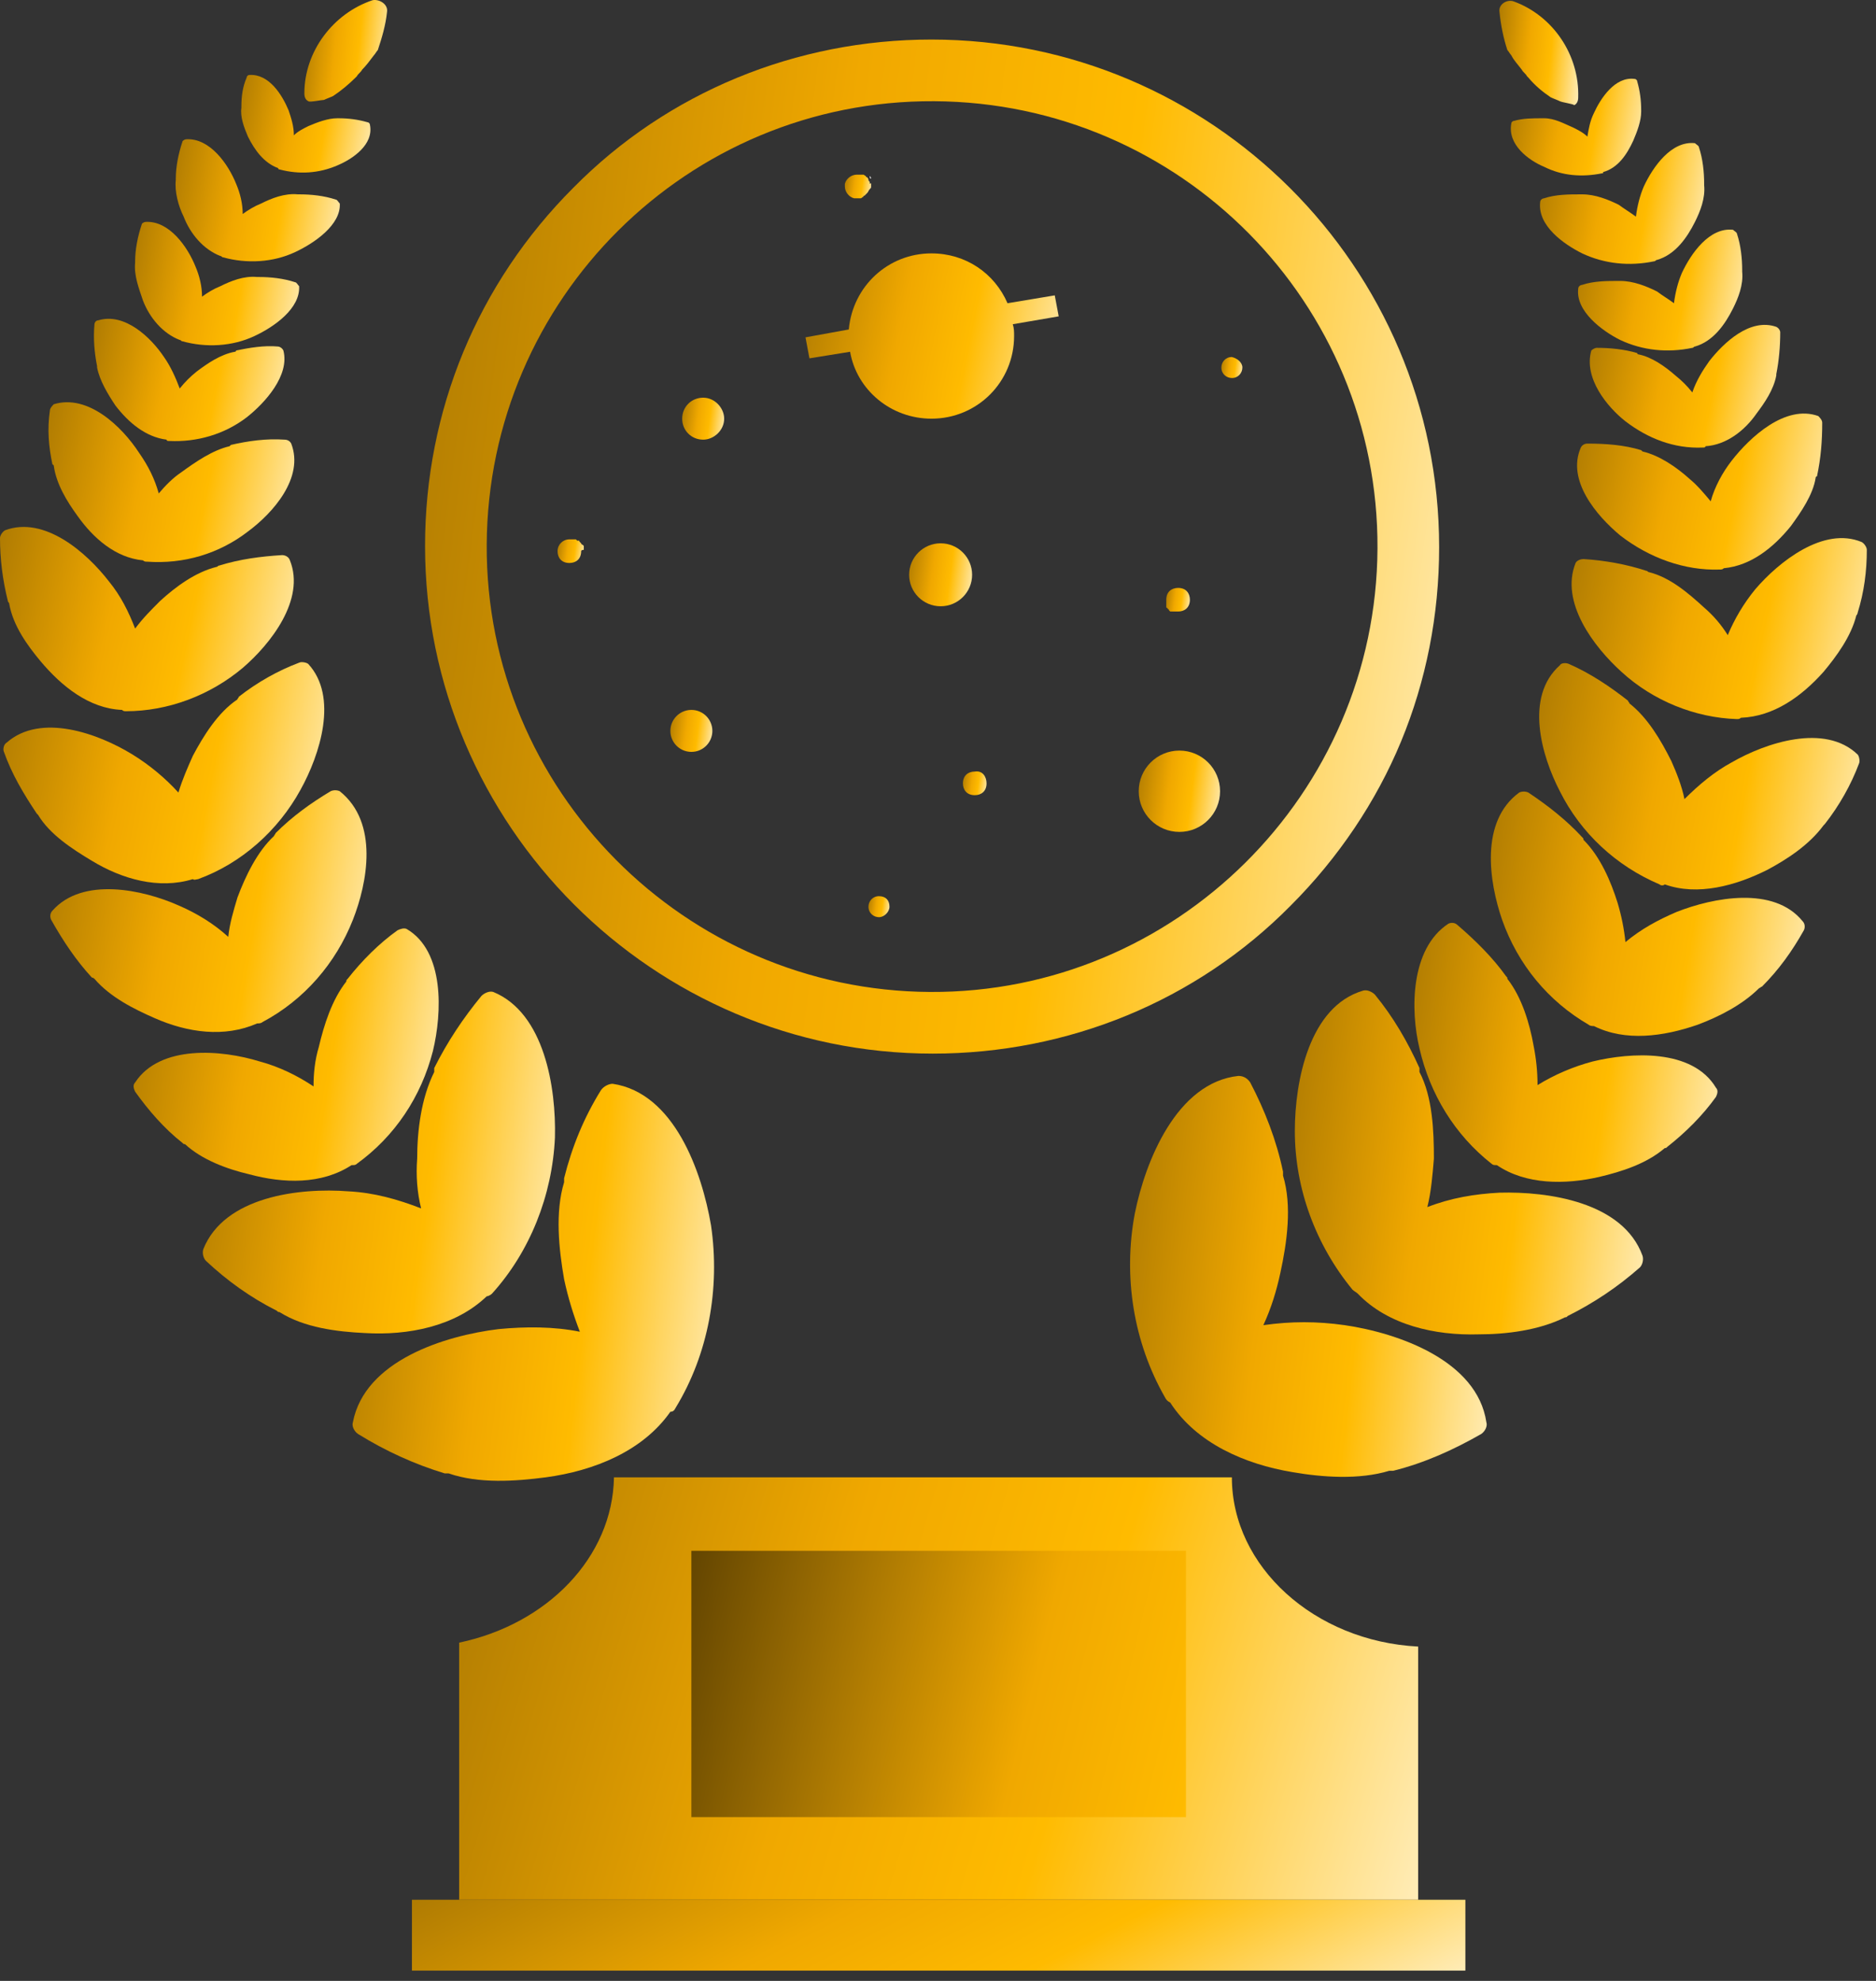 <svg width="143" height="151" viewBox="0 0 143 151" fill="none" xmlns="http://www.w3.org/2000/svg">
<rect x="0" y="0" width="143" height="151" fill="#333333" stroke="none"/>
<path d="M54.2 93.415C54.9 98.215 54 103.215 51.5 107.315C51.4 107.515 51.3 107.615 51.1 107.615C49 110.615 45.3 112.115 41.6 112.615C39.3 112.915 36.5 113.115 34.2 112.315C34.1 112.315 34 112.315 33.9 112.315C31.6 111.615 29.4 110.615 27.3 109.315C27 109.115 26.8 108.715 26.9 108.415C27.8 103.715 33.9 101.815 38 101.315C40.1 101.115 42.2 101.115 44.2 101.515C43.7 100.215 43.3 98.915 43 97.515C42.6 95.215 42.3 92.415 43 90.115C43 90.015 43 89.915 43 89.815C43.6 87.415 44.5 85.215 45.8 83.115C46 82.815 46.4 82.615 46.7 82.615C51.4 83.315 53.5 89.315 54.2 93.415Z" fill="url(#paint0_linear_39_9977)"/>
<path d="M42.3 86.715C42.1 91.115 40.4 95.415 37.5 98.615C37.4 98.715 37.2 98.815 37.1 98.815C34.7 101.115 31.1 101.815 27.8 101.615C25.7 101.515 23.2 101.215 21.3 100.015C21.2 100.015 21.2 100.015 21.1 99.915C19.1 98.915 17.3 97.615 15.7 96.115C15.5 95.915 15.4 95.515 15.5 95.215C17.1 91.215 22.8 90.515 26.6 90.815C28.5 90.915 30.3 91.415 32.1 92.115C31.8 90.915 31.7 89.615 31.8 88.315C31.8 86.215 32.1 83.715 33.1 81.715C33.1 81.615 33.1 81.515 33.1 81.415C34.1 79.415 35.3 77.615 36.7 75.915C36.9 75.715 37.3 75.515 37.6 75.615C41.5 77.215 42.4 82.915 42.3 86.715Z" fill="url(#paint1_linear_39_9977)"/>
<path d="M33 80.115C32.1 83.615 30.1 86.615 27.2 88.715C27.1 88.815 27 88.815 26.8 88.815C24.5 90.315 21.6 90.215 19 89.515C17.3 89.115 15.4 88.415 14.1 87.215C14 87.215 14 87.215 13.9 87.115C12.5 86.015 11.3 84.615 10.3 83.215C10.2 83.015 10.1 82.715 10.3 82.515C12.2 79.615 16.9 80.015 19.8 80.915C21.3 81.315 22.7 82.015 23.9 82.815C23.9 81.815 24 80.815 24.3 79.815C24.7 78.115 25.3 76.215 26.4 74.815C26.4 74.715 26.4 74.715 26.5 74.615C27.6 73.215 28.9 71.915 30.3 70.915C30.5 70.815 30.8 70.715 31 70.815C33.9 72.515 33.7 77.215 33 80.115Z" fill="url(#paint2_linear_39_9977)"/>
<path d="M26.9 70.115C25.6 73.415 23.2 76.215 20 77.915C19.9 78.015 19.7 78.015 19.6 78.015C17.1 79.115 14.3 78.715 11.8 77.615C10.2 76.915 8.4 76.015 7.2 74.615C7.2 74.615 7.1 74.515 7 74.515C5.8 73.215 4.8 71.715 3.9 70.115C3.8 69.915 3.8 69.615 4 69.415C6.3 66.815 10.9 67.815 13.6 69.015C15 69.615 16.3 70.415 17.4 71.415C17.5 70.415 17.8 69.415 18.1 68.415C18.7 66.815 19.6 64.915 20.9 63.715C20.9 63.615 21 63.615 21 63.515C22.3 62.215 23.7 61.215 25.2 60.315C25.4 60.215 25.7 60.215 25.9 60.315C28.9 62.715 28 67.315 26.9 70.115Z" fill="url(#paint3_linear_39_9977)"/>
<path d="M22.9 60.215C21.2 63.315 18.4 65.815 15.1 67.015C15 67.015 14.8 67.115 14.7 67.015C12.1 67.815 9.3 67.015 7 65.615C5.5 64.715 3.8 63.615 2.9 62.115L2.8 62.015C1.8 60.515 0.9 59.015 0.3 57.315C0.2 57.115 0.3 56.715 0.5 56.615C3.1 54.315 7.5 55.915 10.1 57.515C11.4 58.315 12.6 59.315 13.6 60.415C13.9 59.415 14.3 58.515 14.7 57.615C15.5 56.115 16.6 54.315 18.1 53.315C18.1 53.215 18.2 53.215 18.2 53.115C19.6 52.015 21.2 51.115 22.8 50.515C23 50.415 23.4 50.515 23.5 50.615C25.8 53.115 24.4 57.515 22.9 60.215Z" fill="url(#paint4_linear_39_9977)"/>
<path d="M18.5 50.915C16 53.015 12.8 54.215 9.6 54.215C9.5 54.215 9.4 54.215 9.3 54.115C6.8 54.015 4.7 52.315 3.1 50.415C2.1 49.215 1 47.715 0.7 46.015C0.7 45.915 0.6 45.915 0.6 45.815C0.2 44.215 0 42.615 0 41.015C0 40.815 0.2 40.515 0.4 40.415C3.4 39.315 6.6 42.115 8.3 44.315C9.2 45.415 9.8 46.615 10.3 47.915C10.9 47.115 11.5 46.515 12.2 45.815C13.4 44.715 14.9 43.615 16.5 43.215C16.6 43.215 16.6 43.115 16.7 43.115C18.3 42.615 19.9 42.415 21.5 42.315C21.7 42.315 22 42.415 22.1 42.715C23.3 45.715 20.6 49.115 18.5 50.915Z" fill="url(#paint5_linear_39_9977)"/>
<path d="M18.9 40.515C16.7 42.215 14 43.015 11.2 42.815C11.1 42.815 11 42.815 10.9 42.715C8.8 42.515 7.1 41.015 5.9 39.315C5.1 38.215 4.3 36.915 4.1 35.515C4.1 35.515 4.1 35.415 4 35.415C3.7 34.015 3.6 32.715 3.8 31.315C3.8 31.115 4 30.915 4.1 30.815C6.7 30.015 9.3 32.515 10.6 34.515C11.3 35.515 11.8 36.515 12.1 37.615C12.6 37.015 13.2 36.415 13.8 36.015C14.9 35.215 16.2 34.315 17.5 34.015L17.6 33.915C18.9 33.615 20.3 33.415 21.7 33.515C21.9 33.515 22.1 33.615 22.2 33.815C23.2 36.415 20.8 39.115 18.9 40.515Z" fill="url(#paint6_linear_39_9977)"/>
<path d="M18.8 31.815C17.1 33.115 15 33.715 12.9 33.615C12.8 33.615 12.7 33.615 12.7 33.515C11.1 33.315 9.8 32.215 8.8 30.915C8.2 30.015 7.6 29.015 7.4 28.015V27.915C7.2 26.915 7.1 25.815 7.2 24.715C7.2 24.615 7.3 24.415 7.5 24.415C9.5 23.815 11.5 25.715 12.5 27.215C13 27.915 13.4 28.815 13.7 29.615C14.1 29.115 14.5 28.715 15 28.315C15.8 27.715 16.8 27.015 17.9 26.815C17.9 26.815 18 26.815 18 26.715C19 26.515 20.1 26.315 21.2 26.415C21.3 26.415 21.5 26.515 21.6 26.715C22.1 28.615 20.2 30.715 18.8 31.815Z" fill="url(#paint7_linear_39_9977)"/>
<path d="M19.4 25.615C17.7 26.415 15.7 26.515 13.9 26.015C13.8 26.015 13.8 25.915 13.7 25.915C12.4 25.415 11.4 24.215 10.9 22.915C10.6 22.015 10.2 21.015 10.3 20.015V19.915C10.3 19.015 10.5 18.015 10.8 17.115C10.8 17.015 11 16.915 11.1 16.915C12.9 16.815 14.3 18.815 14.9 20.315C15.2 21.015 15.4 21.815 15.4 22.615C15.8 22.315 16.3 22.015 16.8 21.815C17.6 21.415 18.6 21.015 19.6 21.115H19.7C20.6 21.115 21.6 21.215 22.5 21.515C22.6 21.515 22.7 21.715 22.8 21.815C22.9 23.515 20.9 24.915 19.4 25.615Z" fill="url(#paint8_linear_39_9977)"/>
<path d="M22.5 19.215C20.8 20.015 18.8 20.115 17 19.615C16.9 19.615 16.9 19.515 16.8 19.515C15.5 19.015 14.5 17.815 14 16.515C13.6 15.715 13.3 14.615 13.4 13.715V13.615C13.4 12.715 13.6 11.715 13.9 10.815C13.9 10.715 14.1 10.615 14.2 10.615C16 10.515 17.4 12.515 18 14.015C18.3 14.715 18.5 15.515 18.5 16.315C18.9 16.015 19.4 15.715 19.9 15.515C20.7 15.115 21.7 14.715 22.7 14.815H22.8C23.7 14.815 24.7 14.915 25.6 15.215C25.7 15.215 25.8 15.415 25.9 15.515C26 17.115 24 18.515 22.5 19.215Z" fill="url(#paint9_linear_39_9977)"/>
<path d="M25.7 12.615C24.3 13.215 22.8 13.315 21.3 12.915C21.2 12.915 21.2 12.815 21.2 12.815C20.1 12.415 19.4 11.415 18.9 10.415C18.6 9.715 18.3 8.915 18.4 8.215C18.4 8.215 18.4 8.215 18.4 8.115C18.4 7.315 18.5 6.615 18.8 5.915C18.8 5.815 18.9 5.715 19 5.715C20.5 5.615 21.5 7.215 22 8.415C22.2 9.015 22.4 9.615 22.4 10.315C22.7 10.015 23.1 9.815 23.5 9.615C24.2 9.315 25 9.015 25.7 9.015H25.8C26.6 9.015 27.3 9.115 28 9.315C28.1 9.315 28.2 9.415 28.2 9.515C28.5 11.015 26.9 12.115 25.7 12.615Z" fill="url(#paint10_linear_39_9977)"/>
<path d="M24.7 7.615C24.9 7.515 25.2 7.415 25.4 7.315C26 6.915 26.6 6.415 27.1 5.915C27.1 5.915 27.1 5.915 27.2 5.815C27.3 5.615 27.5 5.515 27.6 5.315C27.9 5.015 28.2 4.615 28.5 4.215C28.6 4.115 28.7 3.915 28.8 3.815C29.1 2.915 29.4 1.915 29.5 0.915C29.6 0.315 28.9 -0.085 28.4 0.015C25.4 1.015 23.2 3.915 23.2 7.115C23.2 7.415 23.3 7.615 23.5 7.715C23.6 7.815 24.5 7.615 24.7 7.615Z" fill="url(#paint11_linear_39_9977)"/>
<path d="M86.5 92.515C85.6 97.315 86.4 102.315 88.8 106.515C88.9 106.715 89 106.815 89.2 106.915C91.2 110.015 94.9 111.615 98.5 112.215C100.8 112.615 103.6 112.815 105.9 112.115C106 112.115 106.1 112.115 106.2 112.115C108.6 111.515 110.8 110.515 112.9 109.315C113.2 109.115 113.4 108.715 113.3 108.415C112.6 103.715 106.6 101.615 102.5 101.015C100.4 100.715 98.4 100.715 96.3 101.015C96.9 99.715 97.3 98.415 97.6 97.015C98.1 94.715 98.5 91.915 97.8 89.615C97.8 89.515 97.8 89.415 97.8 89.315C97.3 86.915 96.4 84.615 95.3 82.515C95.1 82.215 94.8 82.015 94.4 82.015C89.7 82.515 87.3 88.515 86.5 92.515Z" fill="url(#paint12_linear_39_9977)"/>
<path d="M98.7 86.215C98.7 90.615 100.3 94.915 103.1 98.315C103.2 98.415 103.4 98.515 103.5 98.615C105.8 101.015 109.4 101.815 112.7 101.715C114.8 101.715 117.3 101.415 119.3 100.415C119.4 100.415 119.4 100.415 119.5 100.315C121.5 99.315 123.3 98.115 125 96.615C125.2 96.415 125.3 96.015 125.2 95.715C123.7 91.615 118 90.815 114.3 90.915C112.4 91.015 110.6 91.315 108.8 92.015C109.1 90.815 109.2 89.515 109.3 88.315C109.3 86.215 109.2 83.615 108.2 81.715C108.2 81.615 108.2 81.515 108.2 81.415C107.3 79.415 106.2 77.515 104.8 75.815C104.6 75.615 104.2 75.415 103.9 75.515C99.8 76.715 98.7 82.415 98.7 86.215Z" fill="url(#paint13_linear_39_9977)"/>
<path d="M108.2 79.915C109 83.415 110.9 86.515 113.7 88.715C113.8 88.815 113.9 88.815 114.1 88.815C116.3 90.315 119.3 90.315 121.9 89.715C123.6 89.315 125.5 88.715 126.9 87.515C127 87.515 127 87.515 127.1 87.415C128.5 86.315 129.8 85.015 130.8 83.615C130.9 83.415 131 83.115 130.8 82.915C129 79.915 124.3 80.215 121.4 80.915C119.9 81.315 118.5 81.915 117.2 82.715C117.2 81.715 117.1 80.715 116.9 79.715C116.6 78.015 116 76.015 114.9 74.615C114.9 74.515 114.9 74.515 114.8 74.415C113.8 73.015 112.5 71.715 111.1 70.515C110.9 70.315 110.6 70.315 110.4 70.415C107.5 72.315 107.5 77.015 108.2 79.915Z" fill="url(#paint14_linear_39_9977)"/>
<path d="M114.5 70.115C115.7 73.515 118 76.315 121.1 78.115C121.2 78.215 121.4 78.215 121.5 78.215C123.9 79.415 126.8 79.015 129.4 78.115C131 77.515 132.8 76.615 134.1 75.315C134.2 75.315 134.2 75.215 134.3 75.215C135.6 73.915 136.6 72.515 137.5 70.915C137.6 70.715 137.6 70.415 137.4 70.215C135.2 67.515 130.6 68.415 127.8 69.515C126.4 70.115 125.1 70.815 123.9 71.815C123.8 70.815 123.6 69.815 123.3 68.815C122.8 67.215 122 65.315 120.7 64.015C120.7 63.915 120.7 63.915 120.6 63.815C119.4 62.515 118 61.415 116.5 60.415C116.3 60.315 116 60.315 115.8 60.415C112.8 62.615 113.5 67.215 114.5 70.115Z" fill="url(#paint15_linear_39_9977)"/>
<path d="M118.9 60.315C120.5 63.515 123.2 66.015 126.5 67.415C126.6 67.515 126.8 67.515 126.9 67.415C129.4 68.315 132.3 67.515 134.7 66.315C136.2 65.515 137.9 64.415 139 62.915L139.1 62.815C140.2 61.415 141.1 59.815 141.7 58.215C141.8 58.015 141.7 57.615 141.6 57.515C139.1 55.115 134.6 56.615 132 58.115C130.7 58.815 129.5 59.815 128.4 60.915C128.2 59.915 127.8 58.915 127.4 58.015C126.6 56.415 125.6 54.715 124.2 53.615C124.2 53.515 124.1 53.515 124.1 53.415C122.7 52.315 121.2 51.315 119.6 50.615C119.4 50.515 119 50.515 118.9 50.715C116.2 53.115 117.5 57.615 118.9 60.315Z" fill="url(#paint16_linear_39_9977)"/>
<path d="M123.6 51.215C126 53.415 129.2 54.715 132.4 54.815C132.5 54.815 132.6 54.815 132.7 54.715C135.2 54.615 137.3 53.115 139 51.215C140 50.015 141.1 48.515 141.5 46.915C141.5 46.915 141.6 46.815 141.6 46.715C142.1 45.115 142.3 43.515 142.3 41.915C142.3 41.715 142.1 41.415 141.9 41.315C139 40.115 135.6 42.815 133.8 44.915C132.9 46.015 132.2 47.215 131.7 48.415C131.2 47.615 130.6 46.915 129.9 46.315C128.7 45.215 127.3 44.015 125.7 43.615C125.6 43.615 125.6 43.515 125.5 43.515C124 43.015 122.3 42.715 120.7 42.615C120.5 42.615 120.2 42.715 120.1 42.915C118.9 45.915 121.5 49.315 123.6 51.215Z" fill="url(#paint17_linear_39_9977)"/>
<path d="M123.5 40.815C125.7 42.515 128.4 43.515 131.1 43.415C131.2 43.415 131.3 43.415 131.4 43.315C133.5 43.115 135.2 41.715 136.5 40.115C137.3 39.015 138.2 37.715 138.4 36.415C138.4 36.415 138.4 36.315 138.5 36.315C138.8 34.915 138.9 33.615 138.9 32.215C138.9 32.015 138.7 31.815 138.6 31.715C136.1 30.815 133.4 33.315 132 35.115C131.3 36.015 130.7 37.115 130.4 38.215C129.9 37.615 129.4 37.015 128.8 36.515C127.8 35.615 126.5 34.715 125.2 34.415L125.1 34.315C123.8 33.915 122.4 33.815 121 33.815C120.8 33.815 120.6 33.915 120.5 34.115C119.4 36.615 121.7 39.315 123.5 40.815Z" fill="url(#paint18_linear_39_9977)"/>
<path d="M123.9 32.115C125.6 33.415 127.6 34.215 129.8 34.115C129.9 34.115 130 34.115 130 34.015C131.6 33.915 133 32.815 133.9 31.515C134.5 30.715 135.2 29.715 135.4 28.615V28.515C135.6 27.515 135.7 26.415 135.7 25.315C135.7 25.215 135.6 25.015 135.4 24.915C133.4 24.215 131.4 26.115 130.3 27.515C129.8 28.215 129.3 29.015 129 29.915C128.6 29.415 128.2 29.015 127.7 28.615C126.9 27.915 125.9 27.215 124.9 27.015C124.9 27.015 124.8 27.015 124.8 26.915C123.8 26.615 122.7 26.515 121.7 26.515C121.6 26.515 121.4 26.615 121.3 26.715C120.7 28.815 122.5 31.015 123.9 32.115Z" fill="url(#paint19_linear_39_9977)"/>
<path d="M123.5 25.915C125.2 26.715 127.1 26.915 129 26.515C129.1 26.515 129.1 26.415 129.2 26.415C130.6 26.015 131.5 24.715 132.1 23.515C132.5 22.715 132.9 21.715 132.8 20.715V20.615C132.8 19.715 132.7 18.715 132.4 17.815C132.4 17.715 132.2 17.615 132.1 17.515C130.3 17.315 128.9 19.315 128.2 20.815C127.9 21.515 127.7 22.315 127.6 23.115C127.2 22.815 126.7 22.515 126.3 22.215C125.5 21.815 124.5 21.415 123.5 21.415H123.4C122.5 21.415 121.5 21.415 120.6 21.715C120.5 21.715 120.3 21.815 120.3 22.015C120.1 23.715 122.1 25.215 123.5 25.915Z" fill="url(#paint20_linear_39_9977)"/>
<path d="M120.6 19.315C122.3 20.115 124.2 20.315 126.1 19.915C126.2 19.915 126.2 19.815 126.3 19.815C127.7 19.415 128.6 18.115 129.2 16.915C129.6 16.115 130 15.115 129.9 14.115V14.015C129.9 13.115 129.8 12.115 129.5 11.215C129.5 11.115 129.3 11.015 129.2 10.915C127.4 10.715 126 12.715 125.3 14.215C125 14.915 124.8 15.715 124.7 16.515C124.3 16.215 123.8 15.915 123.4 15.615C122.6 15.215 121.6 14.815 120.6 14.815H120.5C119.6 14.815 118.6 14.815 117.7 15.115C117.6 15.115 117.4 15.215 117.4 15.415C117.2 17.215 119.2 18.615 120.6 19.315Z" fill="url(#paint21_linear_39_9977)"/>
<path d="M117.7 12.715C119.1 13.415 120.6 13.515 122.1 13.215C122.2 13.215 122.2 13.215 122.2 13.115C123.3 12.815 124 11.815 124.5 10.715C124.8 10.015 125.1 9.215 125.1 8.515C125.1 8.515 125.1 8.515 125.1 8.415C125.1 7.615 125 6.915 124.8 6.215C124.8 6.115 124.7 6.015 124.6 6.015C123.1 5.815 122 7.515 121.5 8.615C121.2 9.215 121.1 9.815 121 10.415C120.7 10.115 120.3 9.915 119.9 9.715C119.2 9.415 118.5 9.015 117.7 9.015H117.6C116.8 9.015 116.1 9.015 115.4 9.215C115.3 9.215 115.2 9.315 115.2 9.415C114.9 11.015 116.5 12.215 117.7 12.715Z" fill="url(#paint22_linear_39_9977)"/>
<path d="M118.9 7.715C118.7 7.615 118.4 7.515 118.2 7.415C117.6 7.015 117 6.515 116.5 5.915C116.5 5.915 116.5 5.915 116.4 5.815C116.3 5.615 116.1 5.515 116 5.315C115.7 4.915 115.4 4.615 115.2 4.215C115.1 4.115 115 3.915 114.9 3.815C114.6 2.915 114.4 1.915 114.3 0.915C114.2 0.315 114.9 -0.085 115.4 0.115C118.4 1.215 120.4 4.215 120.3 7.415C120.3 7.715 120.2 7.915 120 8.015C119.9 7.915 119.1 7.815 118.9 7.715Z" fill="url(#paint23_linear_39_9977)"/>
<path d="M108.1 125.515V144.815H35V125.215C41.7 123.815 46.7 118.715 46.8 112.615H93.9C93.9 119.415 100.2 125.115 108.1 125.515Z" fill="url(#paint24_linear_39_9977)"/>
<path d="M111.7 144.815H31.4V150.215H111.7V144.815Z" fill="url(#paint25_linear_39_9977)"/>
<path d="M90.4 118.215H52.7V138.515H90.4V118.215Z" fill="url(#paint26_linear_39_9977)"/>
<path d="M66.2 13.415C66.3 13.515 66.3 13.615 66.3 13.615C66.3 13.615 66.3 13.515 66.2 13.415Z" fill="url(#paint27_linear_39_9977)"/>
<path d="M66.4 14.015C66.4 14.115 66.4 14.115 66.4 14.115V14.215C66.4 14.315 66.4 14.315 66.3 14.415C66.2 14.515 66.2 14.615 66.1 14.715C66.1 14.715 66.1 14.715 66 14.815L65.9 14.915C65.9 14.915 65.8 14.915 65.8 15.015C65.7 15.015 65.7 15.115 65.6 15.115C65.5 15.115 65.4 15.115 65.3 15.115C65.2 15.115 65.1 15.115 65.1 15.115C64.7 15.015 64.4 14.615 64.4 14.215C64.4 14.215 64.4 14.215 64.4 14.115C64.4 14.015 64.4 14.015 64.4 14.015C64.5 13.615 64.9 13.315 65.3 13.315C65.4 13.315 65.5 13.315 65.5 13.315C65.5 13.315 65.5 13.315 65.6 13.315H65.7H65.8C65.9 13.315 65.9 13.415 66 13.415C66 13.415 66 13.515 66.1 13.515C66.2 13.615 66.2 13.715 66.2 13.715C66.2 13.815 66.3 13.815 66.3 13.915V14.015C66.4 13.915 66.4 14.015 66.4 14.015Z" fill="url(#paint28_linear_39_9977)"/>
<path d="M44.3 42.015C44.3 42.615 43.9 42.915 43.4 42.915C42.8 42.915 42.5 42.515 42.5 42.015C42.5 41.515 42.9 41.115 43.4 41.115H43.5C43.6 41.115 43.6 41.115 43.6 41.115H43.7C43.7 41.115 43.7 41.115 43.8 41.115H43.9L44 41.215C44 41.215 44 41.215 44.1 41.215C44.2 41.215 44.1 41.215 44.2 41.315L44.3 41.415C44.3 41.415 44.3 41.515 44.4 41.515L44.5 41.615V41.715C44.5 41.815 44.5 41.815 44.5 41.815V41.915C44.3 41.915 44.3 42.015 44.3 42.015Z" fill="url(#paint29_linear_39_9977)"/>
<path d="M71 3.015C60.7 3.015 50.9 7.015 43.7 14.315C36.4 21.615 32.4 31.315 32.4 41.615C32.4 62.915 49.8 80.315 71.1 80.315C81.4 80.315 91.2 76.315 98.4 69.015C102 65.415 104.9 61.115 106.8 56.515C108.7 51.915 109.7 46.915 109.7 41.715C109.7 20.315 92.3 3.015 71 3.015ZM70.9 75.615C52.2 75.515 37 60.215 37.1 41.515C37.2 22.815 52.4 7.615 71.2 7.715C90 7.815 105.1 23.115 105 41.815C104.9 60.515 89.6 75.715 70.9 75.615Z" fill="url(#paint30_linear_39_9977)"/>
<path d="M66.2 13.415C66.3 13.515 66.3 13.615 66.3 13.615C66.3 13.615 66.3 13.515 66.2 13.415Z" fill="#192432"/>
<path d="M77.2 24.715C77.3 25.015 77.3 25.315 77.3 25.615C77.3 29.115 74.5 31.915 71 31.915C67.9 31.915 65.3 29.715 64.8 26.815L61.7 27.315L61.4 25.715L64.7 25.115C65 21.815 67.7 19.315 71 19.315C73.6 19.315 75.8 20.815 76.8 23.115L80.4 22.515L80.7 24.115L77.2 24.715Z" fill="url(#paint31_linear_39_9977)"/>
<path d="M71.7 46.215C73.025 46.215 74.1 45.141 74.1 43.815C74.1 42.49 73.025 41.415 71.7 41.415C70.374 41.415 69.3 42.49 69.3 43.815C69.3 45.141 70.374 46.215 71.7 46.215Z" fill="url(#paint32_linear_39_9977)"/>
<path d="M94.7 28.015C94.7 28.415 94.4 28.815 93.9 28.815C93.5 28.815 93.1 28.515 93.1 28.015C93.1 27.615 93.4 27.215 93.9 27.215C94.3 27.315 94.7 27.615 94.7 28.015Z" fill="url(#paint33_linear_39_9977)"/>
<path d="M66.4 13.615C66.4 13.515 66.3 13.415 66.3 13.415C66.3 13.515 66.3 13.615 66.4 13.615Z" fill="white"/>
<path d="M75.2 59.715C75.2 60.315 74.8 60.615 74.3 60.615C73.7 60.615 73.4 60.215 73.4 59.715C73.4 59.115 73.8 58.815 74.3 58.815C74.9 58.715 75.2 59.215 75.2 59.715Z" fill="url(#paint34_linear_39_9977)"/>
<path d="M67.8 69.115C67.8 69.515 67.4 69.915 67 69.915C66.6 69.915 66.2 69.615 66.2 69.115C66.2 68.715 66.5 68.315 67 68.315C67.5 68.315 67.8 68.615 67.8 69.115Z" fill="url(#paint35_linear_39_9977)"/>
<path d="M89.9 63.415C91.612 63.415 93 62.027 93 60.315C93 58.603 91.612 57.215 89.9 57.215C88.188 57.215 86.8 58.603 86.8 60.315C86.8 62.027 88.188 63.415 89.9 63.415Z" fill="url(#paint36_linear_39_9977)"/>
<path d="M52.7 57.315C53.584 57.315 54.3 56.599 54.3 55.715C54.3 54.832 53.584 54.115 52.7 54.115C51.816 54.115 51.1 54.832 51.1 55.715C51.1 56.599 51.816 57.315 52.7 57.315Z" fill="url(#paint37_linear_39_9977)"/>
<path d="M55.2 31.915C55.2 32.815 54.4 33.515 53.6 33.515C52.7 33.515 52 32.815 52 31.915C52 31.015 52.7 30.315 53.6 30.315C54.5 30.315 55.2 31.115 55.2 31.915Z" fill="url(#paint38_linear_39_9977)"/>
<path d="M90.7 45.715C90.7 46.315 90.3 46.615 89.8 46.615H89.7H89.6H89.5C89.5 46.615 89.5 46.615 89.4 46.615C89.4 46.615 89.4 46.615 89.3 46.615C89.2 46.615 89.3 46.615 89.2 46.615L89.1 46.515C89.1 46.515 89.1 46.415 89 46.415C89 46.415 89 46.315 88.9 46.315C88.9 46.315 88.9 46.315 88.9 46.215V46.115C88.9 46.115 88.9 46.115 88.9 46.015V45.915C88.9 45.915 88.9 45.915 88.9 45.815C88.9 45.715 88.9 45.715 88.9 45.715C88.9 45.115 89.3 44.815 89.8 44.815C90.4 44.815 90.7 45.215 90.7 45.715Z" fill="url(#paint39_linear_39_9977)"/>
<defs>
<linearGradient id="paint0_linear_39_9977" x1="26.874" y1="82.615" x2="57.589" y2="86.26" gradientUnits="userSpaceOnUse">
<stop stop-color="#AF7B02"/>
<stop offset="0.384" stop-color="#F0A800"/>
<stop offset="0.634" stop-color="#FFBB00"/>
<stop offset="1" stop-color="#FFECB7"/>
</linearGradient>
<linearGradient id="paint1_linear_39_9977" x1="15.461" y1="75.589" x2="45.269" y2="79.591" gradientUnits="userSpaceOnUse">
<stop stop-color="#AF7B02"/>
<stop offset="0.384" stop-color="#F0A800"/>
<stop offset="0.634" stop-color="#FFBB00"/>
<stop offset="1" stop-color="#FFECB7"/>
</linearGradient>
<linearGradient id="paint2_linear_39_9977" x1="10.185" y1="70.774" x2="35.834" y2="74.816" gradientUnits="userSpaceOnUse">
<stop stop-color="#AF7B02"/>
<stop offset="0.384" stop-color="#F0A800"/>
<stop offset="0.634" stop-color="#FFBB00"/>
<stop offset="1" stop-color="#FFECB7"/>
</linearGradient>
<linearGradient id="paint3_linear_39_9977" x1="3.834" y1="60.24" x2="30.31" y2="64.754" gradientUnits="userSpaceOnUse">
<stop stop-color="#AF7B02"/>
<stop offset="0.384" stop-color="#F0A800"/>
<stop offset="0.634" stop-color="#FFBB00"/>
<stop offset="1" stop-color="#FFECB7"/>
</linearGradient>
<linearGradient id="paint4_linear_39_9977" x1="0.261" y1="50.474" x2="26.95" y2="55.52" gradientUnits="userSpaceOnUse">
<stop stop-color="#AF7B02"/>
<stop offset="0.384" stop-color="#F0A800"/>
<stop offset="0.634" stop-color="#FFBB00"/>
<stop offset="1" stop-color="#FFECB7"/>
</linearGradient>
<linearGradient id="paint5_linear_39_9977" x1="0" y1="40.168" x2="24.267" y2="45.211" gradientUnits="userSpaceOnUse">
<stop stop-color="#AF7B02"/>
<stop offset="0.384" stop-color="#F0A800"/>
<stop offset="0.634" stop-color="#FFBB00"/>
<stop offset="1" stop-color="#FFECB7"/>
</linearGradient>
<linearGradient id="paint6_linear_39_9977" x1="3.696" y1="30.662" x2="24.059" y2="34.744" gradientUnits="userSpaceOnUse">
<stop stop-color="#AF7B02"/>
<stop offset="0.384" stop-color="#F0A800"/>
<stop offset="0.634" stop-color="#FFBB00"/>
<stop offset="1" stop-color="#FFECB7"/>
</linearGradient>
<linearGradient id="paint7_linear_39_9977" x1="7.161" y1="24.302" x2="22.925" y2="27.501" gradientUnits="userSpaceOnUse">
<stop stop-color="#AF7B02"/>
<stop offset="0.384" stop-color="#F0A800"/>
<stop offset="0.634" stop-color="#FFBB00"/>
<stop offset="1" stop-color="#FFECB7"/>
</linearGradient>
<linearGradient id="paint8_linear_39_9977" x1="10.284" y1="16.912" x2="24.022" y2="19.294" gradientUnits="userSpaceOnUse">
<stop stop-color="#AF7B02"/>
<stop offset="0.384" stop-color="#F0A800"/>
<stop offset="0.634" stop-color="#FFBB00"/>
<stop offset="1" stop-color="#FFECB7"/>
</linearGradient>
<linearGradient id="paint9_linear_39_9977" x1="13.381" y1="10.612" x2="27.114" y2="13.019" gradientUnits="userSpaceOnUse">
<stop stop-color="#AF7B02"/>
<stop offset="0.384" stop-color="#F0A800"/>
<stop offset="0.634" stop-color="#FFBB00"/>
<stop offset="1" stop-color="#FFECB7"/>
</linearGradient>
<linearGradient id="paint10_linear_39_9977" x1="18.38" y1="5.711" x2="29.199" y2="7.578" gradientUnits="userSpaceOnUse">
<stop stop-color="#AF7B02"/>
<stop offset="0.384" stop-color="#F0A800"/>
<stop offset="0.634" stop-color="#FFBB00"/>
<stop offset="1" stop-color="#FFECB7"/>
</linearGradient>
<linearGradient id="paint11_linear_39_9977" x1="23.2" y1="0" x2="30.252" y2="0.749" gradientUnits="userSpaceOnUse">
<stop stop-color="#AF7B02"/>
<stop offset="0.384" stop-color="#F0A800"/>
<stop offset="0.634" stop-color="#FFBB00"/>
<stop offset="1" stop-color="#FFECB7"/>
</linearGradient>
<linearGradient id="paint12_linear_39_9977" x1="86.141" y1="82.015" x2="116.462" y2="85.53" gradientUnits="userSpaceOnUse">
<stop stop-color="#AF7B02"/>
<stop offset="0.384" stop-color="#F0A800"/>
<stop offset="0.634" stop-color="#FFBB00"/>
<stop offset="1" stop-color="#FFECB7"/>
</linearGradient>
<linearGradient id="paint13_linear_39_9977" x1="98.7" y1="75.489" x2="128.186" y2="79.376" gradientUnits="userSpaceOnUse">
<stop stop-color="#AF7B02"/>
<stop offset="0.384" stop-color="#F0A800"/>
<stop offset="0.634" stop-color="#FFBB00"/>
<stop offset="1" stop-color="#FFECB7"/>
</linearGradient>
<linearGradient id="paint14_linear_39_9977" x1="107.815" y1="70.35" x2="133.333" y2="74.241" gradientUnits="userSpaceOnUse">
<stop stop-color="#AF7B02"/>
<stop offset="0.384" stop-color="#F0A800"/>
<stop offset="0.634" stop-color="#FFBB00"/>
<stop offset="1" stop-color="#FFECB7"/>
</linearGradient>
<linearGradient id="paint15_linear_39_9977" x1="113.641" y1="60.34" x2="139.946" y2="64.744" gradientUnits="userSpaceOnUse">
<stop stop-color="#AF7B02"/>
<stop offset="0.384" stop-color="#F0A800"/>
<stop offset="0.634" stop-color="#FFBB00"/>
<stop offset="1" stop-color="#FFECB7"/>
</linearGradient>
<linearGradient id="paint16_linear_39_9977" x1="117.326" y1="50.55" x2="144.016" y2="55.472" gradientUnits="userSpaceOnUse">
<stop stop-color="#AF7B02"/>
<stop offset="0.384" stop-color="#F0A800"/>
<stop offset="0.634" stop-color="#FFBB00"/>
<stop offset="1" stop-color="#FFECB7"/>
</linearGradient>
<linearGradient id="paint17_linear_39_9977" x1="119.796" y1="41.019" x2="144.133" y2="46.193" gradientUnits="userSpaceOnUse">
<stop stop-color="#AF7B02"/>
<stop offset="0.384" stop-color="#F0A800"/>
<stop offset="0.634" stop-color="#FFBB00"/>
<stop offset="1" stop-color="#FFECB7"/>
</linearGradient>
<linearGradient id="paint18_linear_39_9977" x1="120.214" y1="31.526" x2="140.486" y2="35.676" gradientUnits="userSpaceOnUse">
<stop stop-color="#AF7B02"/>
<stop offset="0.384" stop-color="#F0A800"/>
<stop offset="0.634" stop-color="#FFBB00"/>
<stop offset="1" stop-color="#FFECB7"/>
</linearGradient>
<linearGradient id="paint19_linear_39_9977" x1="121.181" y1="24.765" x2="136.948" y2="27.953" gradientUnits="userSpaceOnUse">
<stop stop-color="#AF7B02"/>
<stop offset="0.384" stop-color="#F0A800"/>
<stop offset="0.634" stop-color="#FFBB00"/>
<stop offset="1" stop-color="#FFECB7"/>
</linearGradient>
<linearGradient id="paint20_linear_39_9977" x1="120.286" y1="17.501" x2="134.017" y2="19.935" gradientUnits="userSpaceOnUse">
<stop stop-color="#AF7B02"/>
<stop offset="0.384" stop-color="#F0A800"/>
<stop offset="0.634" stop-color="#FFBB00"/>
<stop offset="1" stop-color="#FFECB7"/>
</linearGradient>
<linearGradient id="paint21_linear_39_9977" x1="117.386" y1="10.901" x2="131.117" y2="13.335" gradientUnits="userSpaceOnUse">
<stop stop-color="#AF7B02"/>
<stop offset="0.384" stop-color="#F0A800"/>
<stop offset="0.634" stop-color="#FFBB00"/>
<stop offset="1" stop-color="#FFECB7"/>
</linearGradient>
<linearGradient id="paint22_linear_39_9977" x1="115.163" y1="5.999" x2="126.059" y2="7.912" gradientUnits="userSpaceOnUse">
<stop stop-color="#AF7B02"/>
<stop offset="0.384" stop-color="#F0A800"/>
<stop offset="0.634" stop-color="#FFBB00"/>
<stop offset="1" stop-color="#FFECB7"/>
</linearGradient>
<linearGradient id="paint23_linear_39_9977" x1="114.291" y1="0.063" x2="121.022" y2="0.727" gradientUnits="userSpaceOnUse">
<stop stop-color="#AF7B02"/>
<stop offset="0.384" stop-color="#F0A800"/>
<stop offset="0.634" stop-color="#FFBB00"/>
<stop offset="1" stop-color="#FFECB7"/>
</linearGradient>
<linearGradient id="paint24_linear_39_9977" x1="35" y1="112.615" x2="110.976" y2="135.094" gradientUnits="userSpaceOnUse">
<stop stop-color="#AF7B02"/>
<stop offset="0.384" stop-color="#F0A800"/>
<stop offset="0.634" stop-color="#FFBB00"/>
<stop offset="1" stop-color="#FFECB7"/>
</linearGradient>
<linearGradient id="paint25_linear_39_9977" x1="31.4" y1="144.815" x2="50.484" y2="181.802" gradientUnits="userSpaceOnUse">
<stop stop-color="#AF7B02"/>
<stop offset="0.384" stop-color="#F0A800"/>
<stop offset="0.634" stop-color="#FFBB00"/>
<stop offset="1" stop-color="#FFECB7"/>
</linearGradient>
<linearGradient id="paint26_linear_39_9977" x1="52.7" y1="118.215" x2="92.955" y2="127.959" gradientUnits="userSpaceOnUse">
<stop stop-color="#634501"/>
<stop offset="0.358" stop-color="#AF7B02"/>
<stop offset="0.671" stop-color="#F0A800"/>
<stop offset="1" stop-color="#FFBB00"/>
</linearGradient>
<linearGradient id="paint27_linear_39_9977" x1="66.2" y1="13.415" x2="66.312" y2="13.423" gradientUnits="userSpaceOnUse">
<stop stop-color="#AF7B02"/>
<stop offset="0.384" stop-color="#F0A800"/>
<stop offset="0.634" stop-color="#FFBB00"/>
<stop offset="1" stop-color="#FFECB7"/>
</linearGradient>
<linearGradient id="paint28_linear_39_9977" x1="64.4" y1="13.315" x2="66.614" y2="13.636" gradientUnits="userSpaceOnUse">
<stop stop-color="#AF7B02"/>
<stop offset="0.384" stop-color="#F0A800"/>
<stop offset="0.634" stop-color="#FFBB00"/>
<stop offset="1" stop-color="#FFECB7"/>
</linearGradient>
<linearGradient id="paint29_linear_39_9977" x1="42.5" y1="41.115" x2="44.714" y2="41.436" gradientUnits="userSpaceOnUse">
<stop stop-color="#AF7B02"/>
<stop offset="0.384" stop-color="#F0A800"/>
<stop offset="0.634" stop-color="#FFBB00"/>
<stop offset="1" stop-color="#FFECB7"/>
</linearGradient>
<linearGradient id="paint30_linear_39_9977" x1="32.4" y1="3.015" x2="118.315" y2="14.213" gradientUnits="userSpaceOnUse">
<stop stop-color="#AF7B02"/>
<stop offset="0.384" stop-color="#F0A800"/>
<stop offset="0.634" stop-color="#FFBB00"/>
<stop offset="1" stop-color="#FFECB7"/>
</linearGradient>
<linearGradient id="paint31_linear_39_9977" x1="61.4" y1="19.315" x2="82.379" y2="23.503" gradientUnits="userSpaceOnUse">
<stop stop-color="#AF7B02"/>
<stop offset="0.384" stop-color="#F0A800"/>
<stop offset="0.634" stop-color="#FFBB00"/>
<stop offset="1" stop-color="#FFECB7"/>
</linearGradient>
<linearGradient id="paint32_linear_39_9977" x1="69.3" y1="41.415" x2="74.635" y2="42.111" gradientUnits="userSpaceOnUse">
<stop stop-color="#AF7B02"/>
<stop offset="0.384" stop-color="#F0A800"/>
<stop offset="0.634" stop-color="#FFBB00"/>
<stop offset="1" stop-color="#FFECB7"/>
</linearGradient>
<linearGradient id="paint33_linear_39_9977" x1="93.1" y1="27.215" x2="94.878" y2="27.447" gradientUnits="userSpaceOnUse">
<stop stop-color="#AF7B02"/>
<stop offset="0.384" stop-color="#F0A800"/>
<stop offset="0.634" stop-color="#FFBB00"/>
<stop offset="1" stop-color="#FFECB7"/>
</linearGradient>
<linearGradient id="paint34_linear_39_9977" x1="73.4" y1="58.802" x2="75.401" y2="59.061" gradientUnits="userSpaceOnUse">
<stop stop-color="#AF7B02"/>
<stop offset="0.384" stop-color="#F0A800"/>
<stop offset="0.634" stop-color="#FFBB00"/>
<stop offset="1" stop-color="#FFECB7"/>
</linearGradient>
<linearGradient id="paint35_linear_39_9977" x1="66.2" y1="68.315" x2="67.978" y2="68.547" gradientUnits="userSpaceOnUse">
<stop stop-color="#AF7B02"/>
<stop offset="0.384" stop-color="#F0A800"/>
<stop offset="0.634" stop-color="#FFBB00"/>
<stop offset="1" stop-color="#FFECB7"/>
</linearGradient>
<linearGradient id="paint36_linear_39_9977" x1="86.8" y1="57.215" x2="93.691" y2="58.113" gradientUnits="userSpaceOnUse">
<stop stop-color="#AF7B02"/>
<stop offset="0.384" stop-color="#F0A800"/>
<stop offset="0.634" stop-color="#FFBB00"/>
<stop offset="1" stop-color="#FFECB7"/>
</linearGradient>
<linearGradient id="paint37_linear_39_9977" x1="51.1" y1="54.115" x2="54.657" y2="54.579" gradientUnits="userSpaceOnUse">
<stop stop-color="#AF7B02"/>
<stop offset="0.384" stop-color="#F0A800"/>
<stop offset="0.634" stop-color="#FFBB00"/>
<stop offset="1" stop-color="#FFECB7"/>
</linearGradient>
<linearGradient id="paint38_linear_39_9977" x1="52" y1="30.315" x2="55.557" y2="30.779" gradientUnits="userSpaceOnUse">
<stop stop-color="#AF7B02"/>
<stop offset="0.384" stop-color="#F0A800"/>
<stop offset="0.634" stop-color="#FFBB00"/>
<stop offset="1" stop-color="#FFECB7"/>
</linearGradient>
<linearGradient id="paint39_linear_39_9977" x1="88.9" y1="44.815" x2="90.9" y2="45.076" gradientUnits="userSpaceOnUse">
<stop stop-color="#AF7B02"/>
<stop offset="0.384" stop-color="#F0A800"/>
<stop offset="0.634" stop-color="#FFBB00"/>
<stop offset="1" stop-color="#FFECB7"/>
</linearGradient>
</defs>
</svg>
